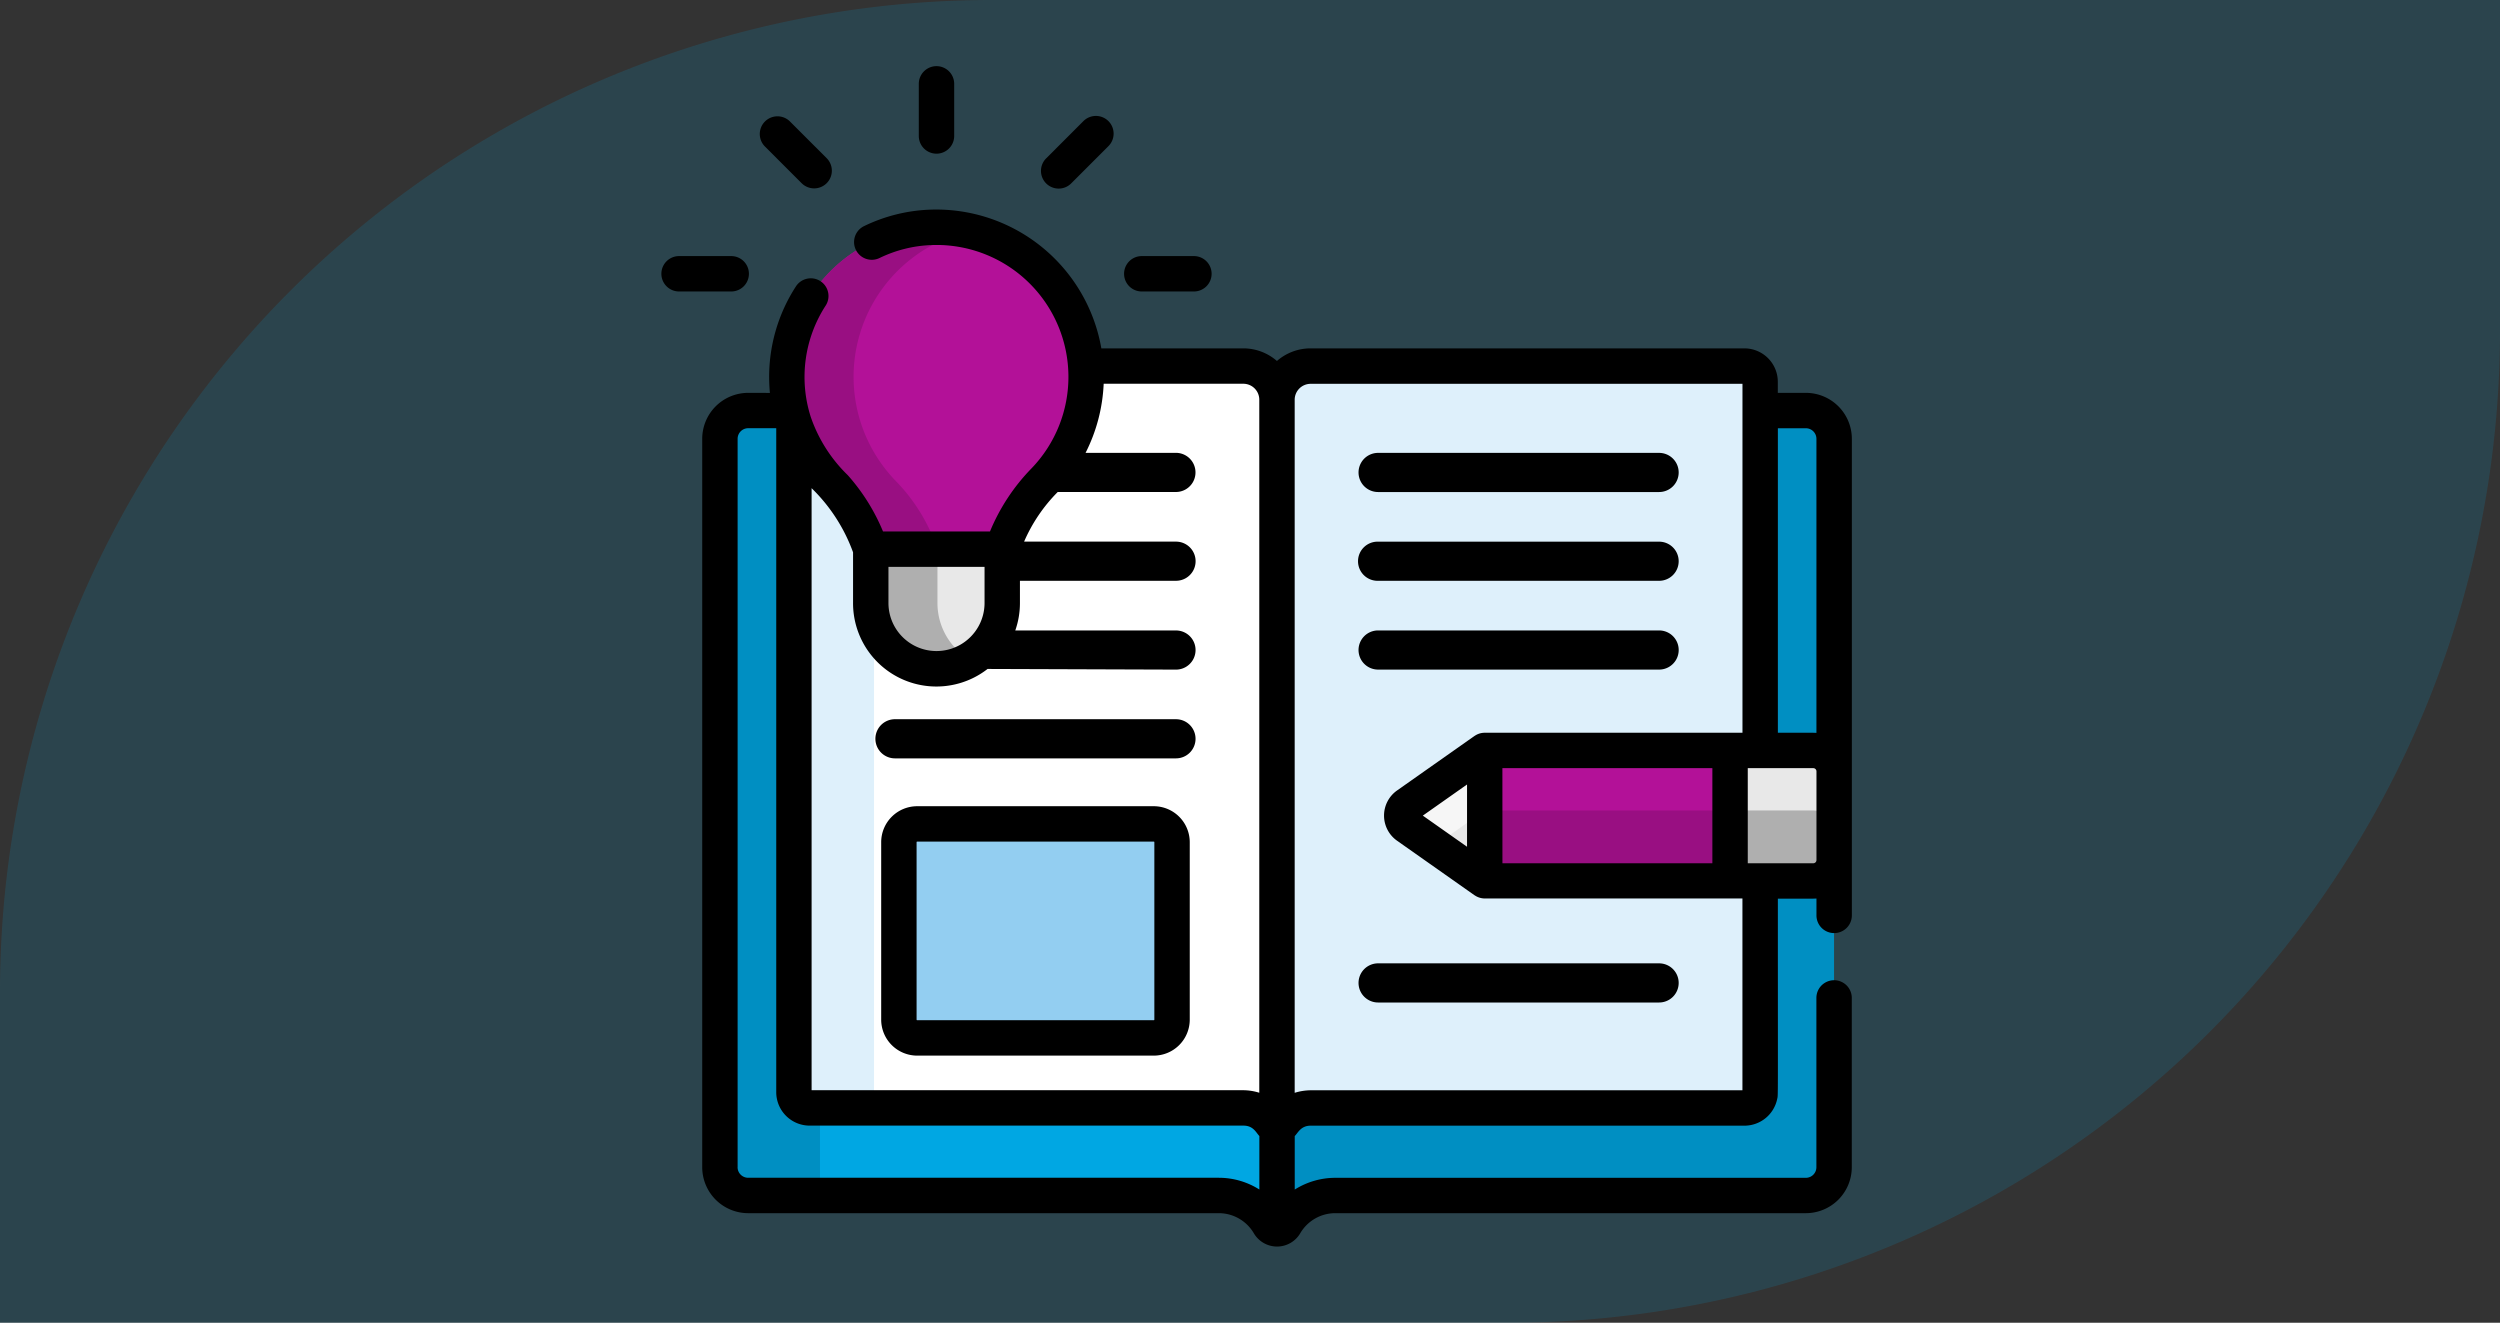 <svg xmlns="http://www.w3.org/2000/svg" width="189" height="100" viewBox="0 0 189 100">
  <rect x="0" y="0" width="189" height="100" fill="#333333" stroke="none"/>
  <g id="Grupo_90839" data-name="Grupo 90839" transform="translate(-181 -407)">
    <path id="Rectángulo_31619" data-name="Rectángulo 31619" d="M75,0H189a0,0,0,0,1,0,0V25a75,75,0,0,1-75,75H0a0,0,0,0,1,0,0V75A75,75,0,0,1,75,0Z" transform="translate(181 407)" fill="#00a7e3" opacity="0.15"/>
    <g id="Grupo_90767" data-name="Grupo 90767" transform="translate(231 409.839)">
      <g id="Grupo_90765" data-name="Grupo 90765" transform="translate(4.425 14.34)">
        <path id="Trazado_104849" data-name="Trazado 104849" d="M30.762,209.627l.035,0H67.5A4.395,4.395,0,0,1,71.3,211.8a.7.7,0,0,0,.6.354v-61.87H30.8l-.035,0Z" transform="translate(-29.78 -136.429)" fill="#00a7e3"/>
        <g id="Grupo_90763" data-name="Grupo 90763" transform="translate(0 13.859)">
          <path id="Trazado_104850" data-name="Trazado 104850" d="M25.176,151.3v57.307a1.017,1.017,0,0,0,1.017,1.017h7.566a1.017,1.017,0,0,1-1.017-1.017V151.3a1.017,1.017,0,0,1,1.017-1.017H26.193A1.017,1.017,0,0,0,25.176,151.3Z" transform="translate(-25.176 -150.288)" fill="#008fc2"/>
        </g>
        <path id="Trazado_104851" data-name="Trazado 104851" d="M65.687,187.24H98.142a2.539,2.539,0,0,1,2.13,1.157h.412V133.7a2.543,2.543,0,0,0-2.542-2.542H65.687Z" transform="translate(-58.566 -120.659)" fill="#fff"/>
        <path id="Trazado_104852" data-name="Trazado 104852" d="M264.783,212.158a.7.7,0,0,0,.6-.354,4.395,4.395,0,0,1,3.794-2.175h36.7a1.017,1.017,0,0,0,1.017-1.017V151.3a1.017,1.017,0,0,0-1.017-1.017h-41.1v61.87Z" transform="translate(-222.665 -136.429)" fill="#008fc2"/>
        <path id="Trazado_104853" data-name="Trazado 104853" d="M102.147,342.867V329.45a1.381,1.381,0,0,1,1.381-1.381h17.889a1.381,1.381,0,0,1,1.381,1.381v13.417a1.381,1.381,0,0,1-1.381,1.381H103.528A1.381,1.381,0,0,1,102.147,342.867Z" transform="translate(-88.617 -282.959)" fill="#93cef1"/>
        <path id="Trazado_104854" data-name="Trazado 104854" d="M265.2,188.4a2.539,2.539,0,0,1,2.13-1.157h32.8a1.186,1.186,0,0,0,1.186-1.186V132.342a1.187,1.187,0,0,0-1.186-1.187h-32.8a2.542,2.542,0,0,0-2.542,2.542v54.7h.412Z" transform="translate(-222.665 -120.659)" fill="#def0fb"/>
        <path id="Trazado_104855" data-name="Trazado 104855" d="M318.815,300.578a.987.987,0,0,0,0,1.613l5.859,4.126v-9.865Z" transform="translate(-266.854 -256.9)" fill="#e5eef9"/>
        <g id="Grupo_90764" data-name="Grupo 90764" transform="translate(5.593 10.496)">
          <path id="Trazado_104856" data-name="Trazado 104856" d="M58.181,131.155A1.186,1.186,0,0,0,57,132.342v53.713a1.186,1.186,0,0,0,1.186,1.186h6.053a1.186,1.186,0,0,1-1.186-1.186V132.342a1.187,1.187,0,0,1,1.186-1.187Z" transform="translate(-56.995 -131.155)" fill="#def0fb"/>
        </g>
        <path id="Trazado_104857" data-name="Trazado 104857" d="M70.253,95.78a13.571,13.571,0,0,1,3.138-5.142,11.312,11.312,0,1,0-16.218,0,13.578,13.578,0,0,1,3.139,5.143h9.941Z" transform="translate(-48.909 -71.444)" fill="#b31198"/>
        <path id="Trazado_104858" data-name="Trazado 104858" d="M99.988,213.968a4.97,4.97,0,1,1-9.94,0V209.9h9.94Z" transform="translate(-78.645 -185.559)" fill="#e8e8e8"/>
        <path id="Trazado_104859" data-name="Trazado 104859" d="M57.173,90.639a13.579,13.579,0,0,1,3.139,5.143h5.044a13.578,13.578,0,0,0-3.139-5.143A11.308,11.308,0,0,1,67.81,71.729,11.31,11.31,0,0,0,57.173,90.639Z" transform="translate(-48.909 -71.444)" fill="#990f82"/>
        <path id="Trazado_104860" data-name="Trazado 104860" d="M90.048,209.9v4.071a4.97,4.97,0,0,0,7.492,4.282,4.967,4.967,0,0,1-2.448-4.282V209.9Z" transform="translate(-78.645 -185.559)" fill="#afafaf"/>
        <path id="Trazado_104861" data-name="Trazado 104861" d="M318.815,300.578a.987.987,0,0,0,0,1.613l5.859,4.126v-9.865Z" transform="translate(-266.854 -256.9)" fill="#e8e8e8"/>
        <path id="Trazado_104862" data-name="Trazado 104862" d="M320.894,303.654l3.781-2.663v-4.54l-5.859,4.126a.987.987,0,0,0,0,1.613Z" transform="translate(-266.855 -256.9)" fill="#f6f6f6"/>
        <path id="Trazado_104863" data-name="Trazado 104863" d="M459.621,296.41v4.547h6.291a1.579,1.579,0,0,1,1.579,1.579v-4.547a1.579,1.579,0,0,0-1.579-1.579Z" transform="translate(-383.254 -256.865)" fill="#e94444"/>
        <path id="Trazado_104864" data-name="Trazado 104864" d="M372.656,311.048H354.109v-8.857h18.547Z" transform="translate(-296.289 -261.63)" fill="#990f82"/>
        <path id="Trazado_104865" data-name="Trazado 104865" d="M467.49,303.77a1.578,1.578,0,0,0-1.579-1.579h-6.291v8.857h6.291a1.579,1.579,0,0,0,1.579-1.579v-5.7Z" transform="translate(-383.254 -261.63)" fill="#afafaf"/>
        <path id="Trazado_104866" data-name="Trazado 104866" d="M372.656,300.992H354.109v-4.54h18.547Z" transform="translate(-296.289 -256.9)" fill="#b31198"/>
        <path id="Trazado_104867" data-name="Trazado 104867" d="M465.912,296.452h-6.291v4.54h6.291a1.579,1.579,0,0,1,1.579,1.578v-4.54A1.579,1.579,0,0,0,465.912,296.452Z" transform="translate(-383.254 -256.9)" fill="#e8e8e8"/>
      </g>
      <g id="Grupo_90766" data-name="Grupo 90766" transform="translate(0 2.161)">
        <path id="Trazado_104868" data-name="Trazado 104868" d="M116.248,284.516a1.48,1.48,0,0,0-1.48-1.48H93.525a1.48,1.48,0,0,0,0,2.96h21.244A1.48,1.48,0,0,0,116.248,284.516Z" transform="translate(-75.865 -233.663)"/>
        <path id="Trazado_104869" data-name="Trazado 104869" d="M94.536,323.175v13.417a2.722,2.722,0,0,0,2.719,2.719h17.889a2.722,2.722,0,0,0,2.719-2.719V323.175a2.722,2.722,0,0,0-2.719-2.719H97.255A2.722,2.722,0,0,0,94.536,323.175Zm2.676,13.417V323.175a.043.043,0,0,1,.043-.043h17.889a.043.043,0,0,1,.043.043v13.417a.043.043,0,0,1-.043.043H97.255a.043.043,0,0,1-.043-.043Z" transform="translate(-77.918 -264.506)"/>
        <path id="Trazado_104870" data-name="Trazado 104870" d="M113.387,7.441V3.5a1.338,1.338,0,0,0-2.676,0V7.441a1.338,1.338,0,1,0,2.676,0Z" transform="translate(-91.25 -2.161)"/>
        <path id="Trazado_104871" data-name="Trazado 104871" d="M168.409,25.943a1.338,1.338,0,1,0-1.892-1.892l-2.787,2.788a1.338,1.338,0,1,0,1.892,1.892Z" transform="translate(-134.626 -19.88)"/>
        <path id="Trazado_104872" data-name="Trazado 104872" d="M47.3,28.731a1.338,1.338,0,0,0,0-1.892l-2.787-2.787a1.338,1.338,0,0,0-1.892,1.892l2.787,2.787a1.338,1.338,0,0,0,1.892,0Z" transform="translate(-34.804 -19.881)"/>
        <path id="Trazado_104873" data-name="Trazado 104873" d="M0,85.19a1.338,1.338,0,0,0,1.338,1.338H5.28a1.338,1.338,0,0,0,0-2.676H1.338A1.338,1.338,0,0,0,0,85.19Z" transform="translate(0 -69.492)"/>
        <path id="Trazado_104874" data-name="Trazado 104874" d="M205.615,85.19a1.338,1.338,0,0,0-1.338-1.338h-3.942a1.338,1.338,0,0,0,0,2.676h3.942A1.338,1.338,0,0,0,205.615,85.19Z" transform="translate(-164.017 -69.492)"/>
        <path id="Trazado_104875" data-name="Trazado 104875" d="M324.035,169.971a1.48,1.48,0,0,0-1.48-1.48H301.312a1.48,1.48,0,0,0,0,2.96h21.244A1.48,1.48,0,0,0,324.035,169.971Z" transform="translate(-247.127 -139.253)"/>
        <path id="Trazado_104876" data-name="Trazado 104876" d="M324.035,208.154a1.48,1.48,0,0,0-1.48-1.48H301.312a1.48,1.48,0,1,0,0,2.959h21.244A1.48,1.48,0,0,0,324.035,208.154Z" transform="translate(-247.127 -170.724)"/>
        <path id="Trazado_104877" data-name="Trazado 104877" d="M301.312,247.814h21.244a1.48,1.48,0,0,0,0-2.96H301.312a1.48,1.48,0,0,0,0,2.96Z" transform="translate(-247.127 -202.193)"/>
        <path id="Trazado_104878" data-name="Trazado 104878" d="M324.035,389.514a1.48,1.48,0,0,0-1.48-1.48H301.312a1.48,1.48,0,0,0,0,2.96h21.244A1.48,1.48,0,0,0,324.035,389.514Z" transform="translate(-247.127 -320.205)"/>
        <path id="Trazado_104879" data-name="Trazado 104879" d="M21.039,77.693a3.477,3.477,0,0,0-3.473,3.473v55.07a3.477,3.477,0,0,0,3.473,3.473H56.624a3.075,3.075,0,0,1,2.641,1.514,2.034,2.034,0,0,0,3.514,0,3.074,3.074,0,0,1,2.64-1.514H101a3.477,3.477,0,0,0,3.473-3.473v-12.8a1.338,1.338,0,0,0-2.676,0v12.8a.8.8,0,0,1-.8.8H65.419a5.738,5.738,0,0,0-3.059.889v-4.046c.236-.226.454-.785,1.2-.785h32.8a2.529,2.529,0,0,0,2.473-2.016c.074-.361.051.668.051-15.148h2.677q.121,0,.241-.01v1.277a1.338,1.338,0,0,0,2.676,0V81.166A3.477,3.477,0,0,0,101,77.693h-2.12v-.839a2.527,2.527,0,0,0-2.524-2.524h-32.8a3.863,3.863,0,0,0-2.542.953,3.863,3.863,0,0,0-2.542-.953H47.74A12.674,12.674,0,0,0,34.782,63.843a12.446,12.446,0,0,0-4.98,1.244A1.338,1.338,0,1,0,30.969,67.5a9.779,9.779,0,0,1,3.915-.979q.2-.008.393-.008a9.971,9.971,0,0,1,7.15,16.924,15.08,15.08,0,0,0-3.107,4.737H31.235a15.088,15.088,0,0,0-2.6-4.184l-.073-.081a11.175,11.175,0,0,1-2.792-4.4,9.913,9.913,0,0,1,1.12-8.4,1.338,1.338,0,1,0-2.247-1.453,12.562,12.562,0,0,0-2.017,6.832q0,.609.057,1.209ZM31.645,93.579V90.847H38.91v2.733a3.632,3.632,0,1,1-7.265,0ZM58.48,77.005a1.206,1.206,0,0,1,1.2,1.2v52.4a4.1,4.1,0,0,0-1.2-.191H25.835V84.9a12.9,12.9,0,0,1,3.134,4.848v3.834a6.3,6.3,0,0,0,10.169,4.984l14.244.05a1.48,1.48,0,1,0,0-2.96H41.233a6.274,6.274,0,0,0,.352-2.074V91.9h11.8a1.48,1.48,0,1,0,0-2.96H41.9a12.155,12.155,0,0,1,2.542-3.752h8.935a1.48,1.48,0,1,0,0-2.96H46.547a12.722,12.722,0,0,0,1.369-5.225ZM101.8,103.4c-.079-.006-.16-.01-.241-.01H98.885V80.369H101a.8.8,0,0,1,.8.8Zm-.241,9.855H96.609v-7.189h4.953a.241.241,0,0,1,.241.241v6.708a.241.241,0,0,1-.241.241Zm-5.353,2.676v14.488H63.556a4.128,4.128,0,0,0-1.2.191V78.21a1.206,1.206,0,0,1,1.2-1.2H96.209v26.38H76.724c-.021,0-.04,0-.06,0a1.337,1.337,0,0,0-.7.236l-.008,0-5.859,4.126a2.324,2.324,0,0,0,0,3.8l5.859,4.126.007,0a1.364,1.364,0,0,0,.763.24H96.209Zm-18.147-9.865H93.933v7.189H78.062ZM75.386,107.3v4.708l-3.343-2.354ZM20.242,136.236V81.166a.8.8,0,0,1,.8-.8h2.12v50.2a2.527,2.527,0,0,0,2.524,2.524h32.8c.758,0,.961.552,1.2.785v4.046a5.741,5.741,0,0,0-3.06-.889H21.039a.8.8,0,0,1-.8-.8Z" transform="translate(-14.478 -52.993)"/>
      </g>
    </g>
  </g>
</svg>
